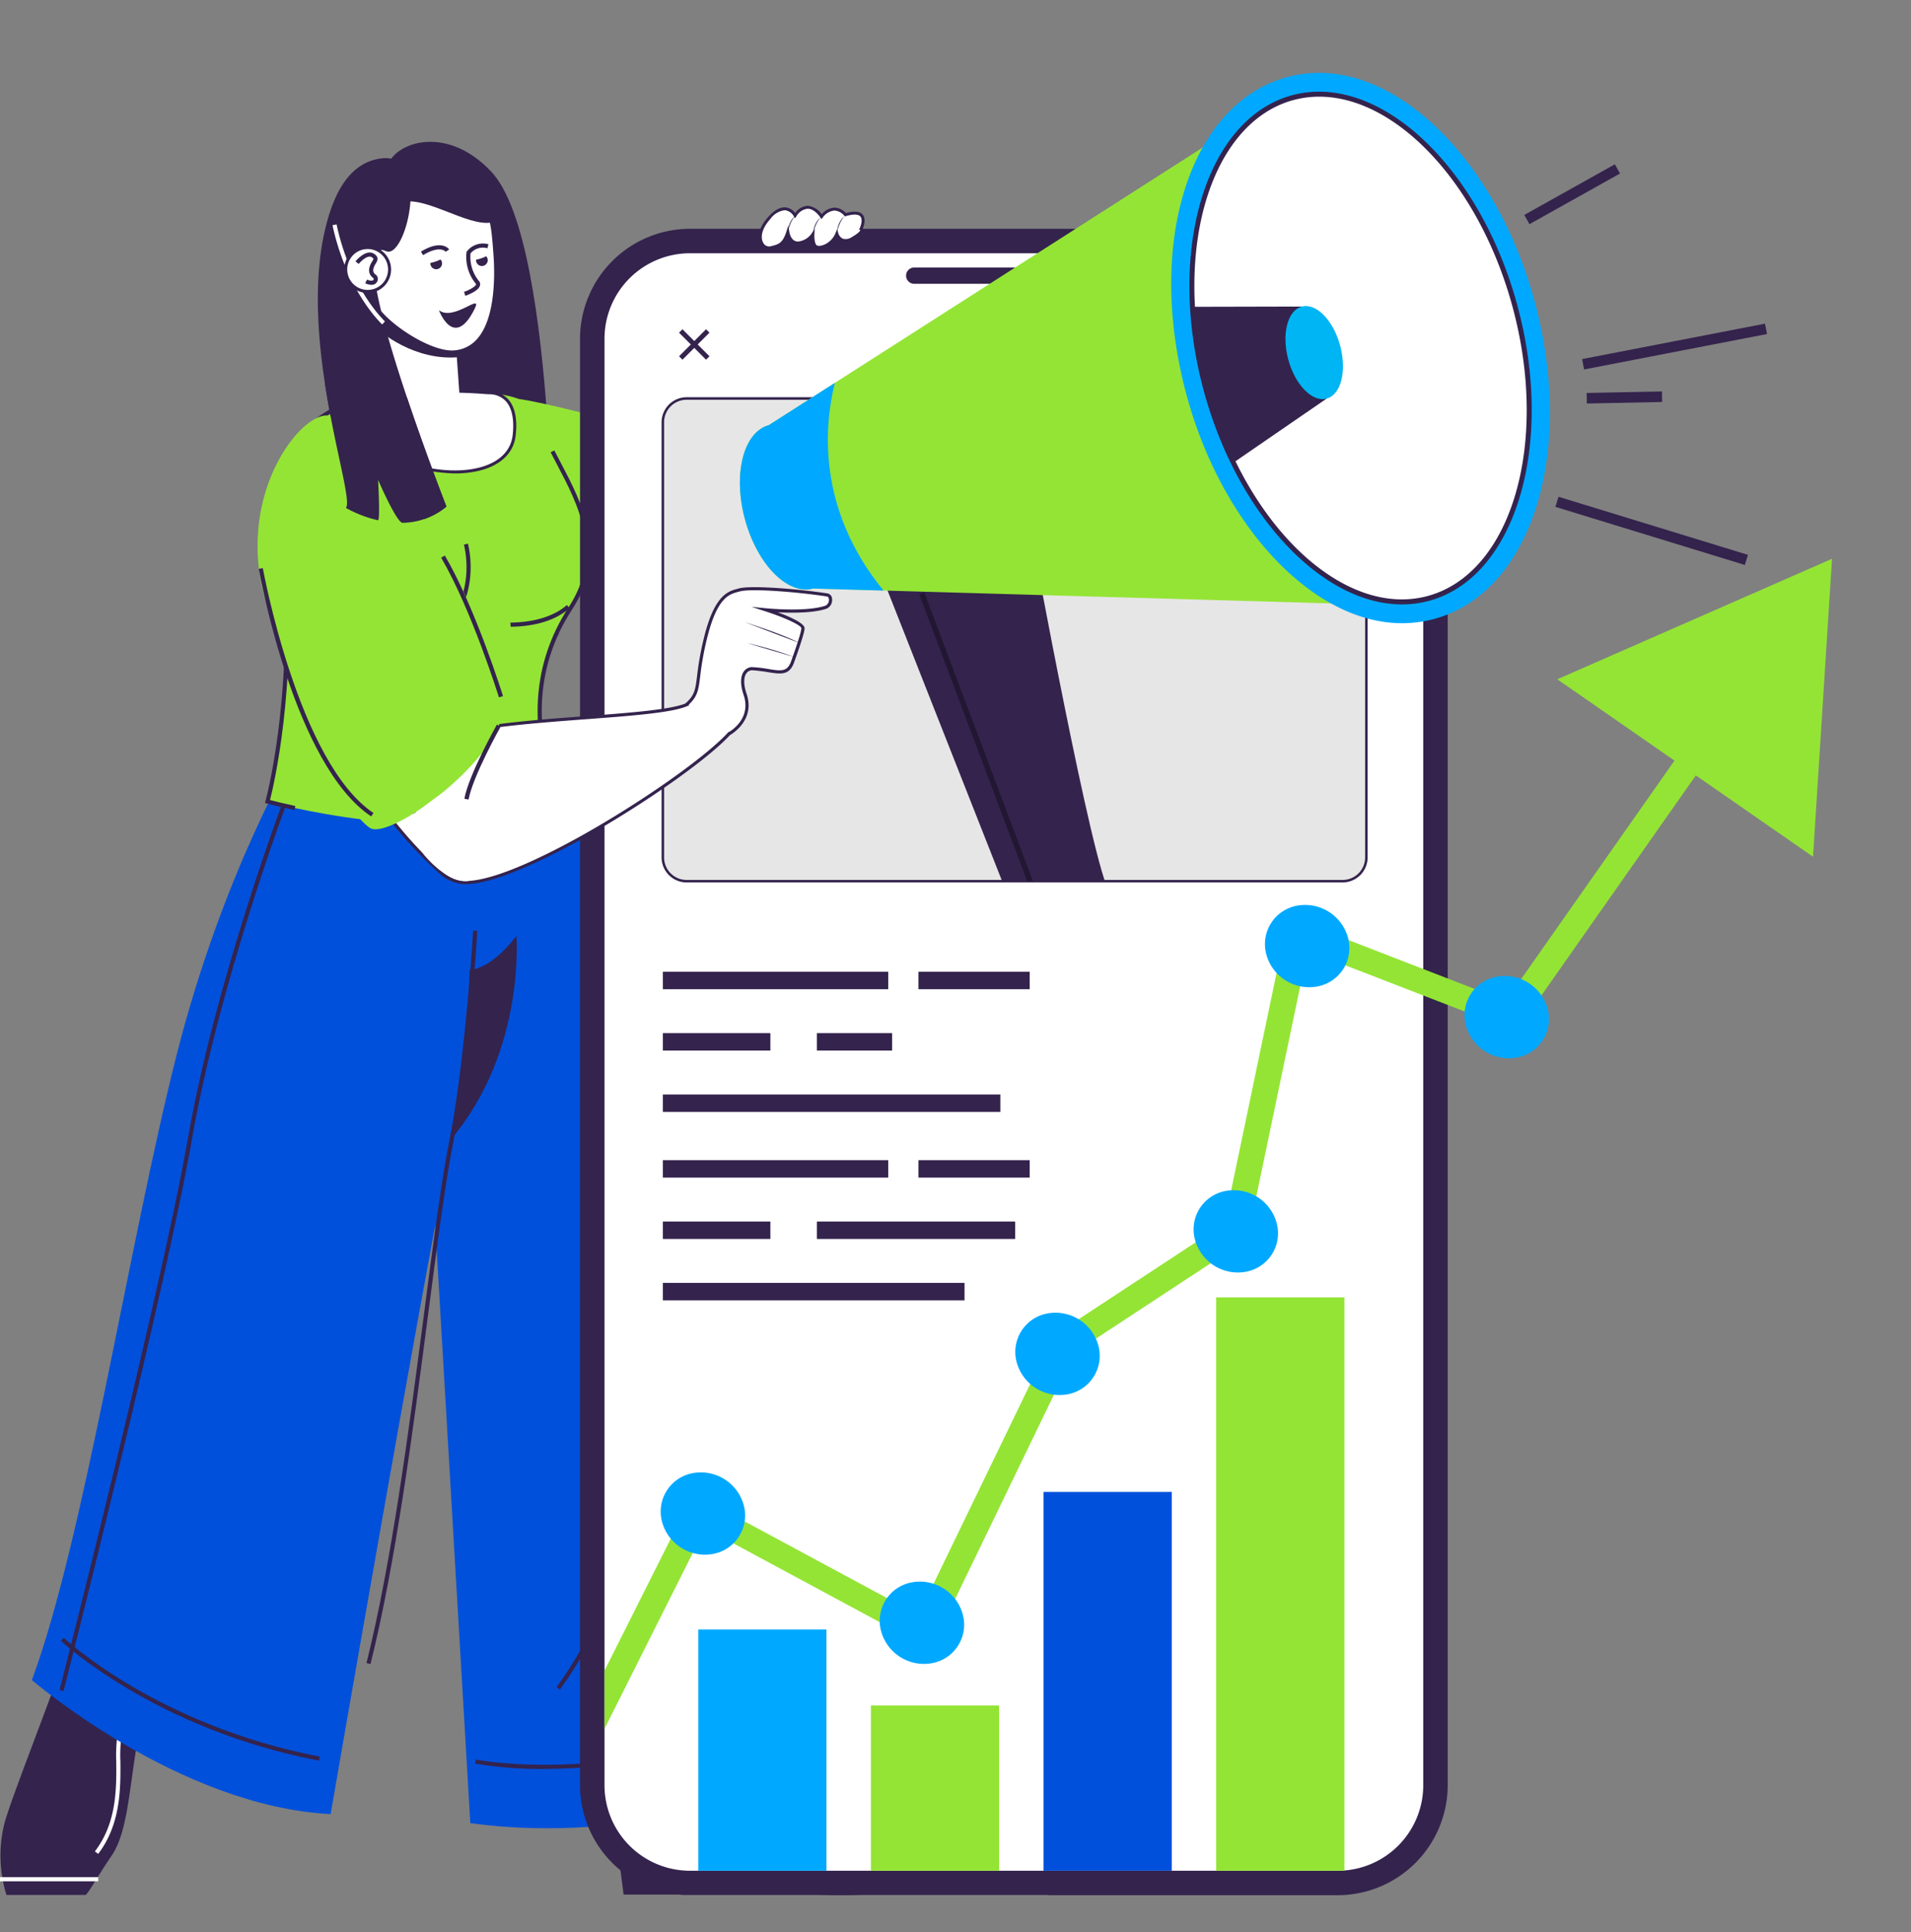 <svg xmlns="http://www.w3.org/2000/svg" xmlns:xlink="http://www.w3.org/1999/xlink" width="400" height="404.388" viewBox="0 0 400 404.388">
  <rect x="0" y="0" width="400" height="404.388" fill="#808080" stroke="none"/>
  <defs>
    <clipPath id="clip-path">
      <rect id="Rectángulo_374224" data-name="Rectángulo 374224" width="400" height="404.387" fill="none"/>
    </clipPath>
    <clipPath id="clip-path-2">
      <path id="Trazado_798417" data-name="Trazado 798417" d="M156.657,58.121a17.9,17.9,0,0,0-17.9,17.9v302.7a17.9,17.9,0,0,0,17.9,17.9H292.226a17.9,17.9,0,0,0,17.909-17.9V272.392l96.491-26.766V99.973L310.135,102.1V76.02a17.9,17.9,0,0,0-17.909-17.9Z" transform="translate(-138.757 -58.121)" fill="none"/>
    </clipPath>
    <clipPath id="clip-path-4">
      <path id="Trazado_798428" data-name="Trazado 798428" d="M282.471,0l-92.33,63.5L174.593,83.4H157.129a4.972,4.972,0,0,0-4.972,4.972v91.07a4.973,4.973,0,0,0,4.972,4.973h137.31a4.974,4.974,0,0,0,4.973-4.973V153.371l27.479-5.285,52.39-7.751,34.128-43.5L393.3,54.3,345.515,9.937Z" transform="translate(-152.157 0.001)" fill="none"/>
    </clipPath>
  </defs>
  <g id="Grupo_1064915" data-name="Grupo 1064915" transform="translate(0 0.001)">
    <g id="Grupo_1064906" data-name="Grupo 1064906" transform="translate(0 0)">
      <g id="Grupo_1064905" data-name="Grupo 1064905" clip-path="url(#clip-path)">
        <path id="Trazado_798367" data-name="Trazado 798367" d="M160.269,378.038s-2.827,25.331,15.5,37.472,26.763,7.869,26.763,11.66c0,2.386-14.088,4.009-29.892,1.489s-18.1-6.414-18.1-6.414v7.564H142.861l-1.834-14.436s-2.059-6.641-.458-11.91,4.277-16.951,2.673-24.509Z" transform="translate(-12.334 -33.316)" fill="#34234d"/>
        <path id="Trazado_798368" data-name="Trazado 798368" d="M166.888,427.227c-7.371-3.289-12.718-6.956-16.826-11.539-2.984-3.328-2.335-7.087-1.65-11.066a40.79,40.79,0,0,0,.6-4.481,69.648,69.648,0,0,0-.585-12.128l.857-.126a70.86,70.86,0,0,1,.592,12.306,42.524,42.524,0,0,1-.613,4.574c-.677,3.932-1.262,7.328,1.442,10.342,4.024,4.49,9.278,8.09,16.535,11.326Z" transform="translate(-13.028 -34.184)" fill="#fff"/>
        <path id="Trazado_798369" data-name="Trazado 798369" d="M188.111,431.875c-8.284,0-18.2-.371-24.957-1.843l.183-.844c13.452,2.929,39.638,1.454,39.9,1.439l.049.864c-.132.007-6.825.385-15.175.385" transform="translate(-14.378 -37.823)" fill="#fff"/>
        <path id="Trazado_798370" data-name="Trazado 798370" d="M41.762,367.014s-10.84,16.26-12.81,27.756-2.188,20.082-5.585,25.127-4.486,7.272-5.419,8.211H1.36a27.772,27.772,0,0,1-.409-15.027c2.135-7.883,17.3-44.332,18.714-55.138Z" transform="translate(-0.009 -31.545)" fill="#34234d"/>
        <rect id="Rectángulo_374220" data-name="Rectángulo 374220" width="20.557" height="0.865" transform="translate(0 392.842)" fill="#fff"/>
        <path id="Trazado_798371" data-name="Trazado 798371" d="M22.468,421.655l-.688-.526c4.566-5.976,4.516-13.042,4.475-18.719a31.26,31.26,0,0,1,.3-6.007c1.1-5.349,6.868-13.891,7.114-14.251l.716.484c-.058.087-5.916,8.761-6.983,13.94a30.789,30.789,0,0,0-.281,5.828c.039,5.5.09,13.037-4.653,19.251" transform="translate(-1.919 -33.678)" fill="#fff"/>
        <path id="Trazado_798372" data-name="Trazado 798372" d="M88.684,38.615c.3-5.468,11.979-10.449,21.949.216,14.191,15.178,12.492,92.655,14.072,96.876,0,0-26.924,5.769-33.457-5.112,0,0-4.572-55.373-2.564-91.981" transform="translate(-7.771 -2.868)" fill="#34234d"/>
        <path id="Trazado_798373" data-name="Trazado 798373" d="M182.452,129.547c-6.072,5.584-38.9,4.62-52.979-1.3S99.209,89.375,118.207,91.56c8.785,1.011,57.5,14.539,63.8,18.581,9.047,5.8,3.721,16.388.44,19.406" transform="translate(-9.655 -8.06)" fill="#94e435"/>
        <path id="Trazado_798374" data-name="Trazado 798374" d="M112.433,170.079s27.036,22.458,33.857,58.47,19.1,151.146,24.416,160.25c0,0-29.235,12.437-64.013,7.736L93.607,173.6Z" transform="translate(-8.249 -14.989)" fill="#0050db"/>
        <path id="Trazado_798375" data-name="Trazado 798375" d="M105.045,221.8s4.961,2.12,11.989-7c0,0,2.124,25.866-15.545,44.638,0,0,4.308-31.523,3.555-37.634" transform="translate(-8.944 -18.93)" fill="#34234d"/>
        <path id="Trazado_798376" data-name="Trazado 798376" d="M62.791,171.977s-15.339,25.1-25.253,64.249S18.163,337.634,7.317,366.746c0,0,30.74,26.476,62.534,28.05,0,0,18.4-106.484,25.335-141.163s1.963-62.231,3.188-75.3Z" transform="translate(-0.645 -15.156)" fill="#0050db"/>
        <path id="Trazado_798377" data-name="Trazado 798377" d="M14.514,370.075l-.838-.213c.212-.828,21.229-83.2,26.908-115.686,5.686-32.539,19.813-70.19,19.955-70.567l.809.305c-.141.375-14.24,37.954-19.913,70.41-5.683,32.514-26.71,114.922-26.921,115.75" transform="translate(-1.205 -16.181)" fill="#34234d"/>
        <path id="Trazado_798378" data-name="Trazado 798378" d="M84.963,367.069l-.84-.21C89.4,345.733,93,318.079,96.18,293.682c1.945-14.933,3.625-27.829,5.353-36.465,2.592-12.968,4.431-34.994,4.915-43.629l.864.048c-.485,8.656-2.329,30.737-4.93,43.75-1.722,8.607-3.4,21.49-5.344,36.409-3.182,24.42-6.787,52.1-12.074,73.274" transform="translate(-7.414 -18.823)" fill="#34234d"/>
        <path id="Trazado_798379" data-name="Trazado 798379" d="M68,401.593c-34.307-6.575-53.843-24.908-54.035-25.093l.6-.626c.191.182,19.559,18.345,53.6,24.869Z" transform="translate(-1.23 -33.125)" fill="#34234d"/>
        <path id="Trazado_798380" data-name="Trazado 798380" d="M123.689,405.072a81.354,81.354,0,0,1-14.612-1.113l.176-.847c.259.053,26.306,5.206,58.637-7.29l.312.808a124.255,124.255,0,0,1-44.513,8.442" transform="translate(-9.613 -34.883)" fill="#34234d"/>
        <path id="Trazado_798381" data-name="Trazado 798381" d="M128.45,384.212l-.7-.51c12.085-16.562,16.266-36.041,16.306-36.235l.847.177c-.042.2-4.256,19.851-16.454,36.568" transform="translate(-11.258 -30.622)" fill="#34234d"/>
        <path id="Trazado_798382" data-name="Trazado 798382" d="M101.921,90.018c-5.459.2-16.542.035-20.637,1.253-18.614,5.537-17.323,18.843-16.262,33.385,2.2,30.146-3.613,51-3.613,51s33.871,9.489,62.286,2.391c0,0-12.689-21.726,1.133-42.857,10.487-16.031-4.552-30.107-6.383-39.4-1.21-6.148-13.636-5.877-16.524-5.772" transform="translate(-5.412 -7.93)" fill="#94e435"/>
        <path id="Trazado_798383" data-name="Trazado 798383" d="M67,177.709c-3.591-.772-5.74-1.371-5.762-1.378l-.416-.117.116-.416c.058-.208,5.767-21.141,3.6-50.856l-.053-.71c-.946-12.9-1.838-25.084,11.9-31.374l.359.787c-13.194,6.04-12.361,17.386-11.4,30.524l.052.709c2.011,27.553-2.723,47.613-3.517,50.73.78.207,2.64.682,5.3,1.255Z" transform="translate(-5.36 -8.183)" fill="#34234d"/>
        <path id="Trazado_798384" data-name="Trazado 798384" d="M125.068,170.017c-2.327-8.509-3.372-21.293,4.861-33.879,7.338-11.216,1.895-21.546-2.478-29.846-.456-.864-.9-1.708-1.319-2.53l.772-.393c.415.819.857,1.659,1.311,2.52,4.479,8.5,10.054,19.08,2.437,30.722-8.056,12.318-7.031,24.84-4.751,33.178Z" transform="translate(-10.875 -9.11)" fill="#34234d"/>
        <path id="Trazado_798385" data-name="Trazado 798385" d="M117.22,143.4l-.063-.863c.045,0,.137-.005.271-.008,4.87-.088,8.97-1.391,11.545-3.67l.572.647c-2.767,2.451-6.951,3.8-12.1,3.888-.109,0-.185,0-.223.005" transform="translate(-10.325 -12.237)" fill="#34234d"/>
        <path id="Trazado_798386" data-name="Trazado 798386" d="M103.2,141.861l-.647-.574c6.178-6.96,3.613-16.2,3.586-16.3l.831-.24c.028.1,2.73,9.788-3.77,17.111" transform="translate(-9.037 -10.994)" fill="#34234d"/>
        <path id="Trazado_798387" data-name="Trazado 798387" d="M108.978,88.141c-.459-.006-2.551-.225-5.848-.315l-1.069-15.091a154.131,154.131,0,0,1-17.505-5.2l1.5,21.221c-1.141.154-2.305.329-3.5.533A20.359,20.359,0,0,0,75.9,92.044c12.034,15.114,36.96,16.544,38.4,5.139.591-4.686-.595-8.976-5.318-9.042" transform="translate(-6.689 -5.952)" fill="#fff"/>
        <path id="Trazado_798388" data-name="Trazado 798388" d="M101.88,104.985A35.118,35.118,0,0,1,75.6,92.2l-.233-.293.586-.327a19.787,19.787,0,0,1,6.507-2.643c1.039-.178,2.092-.339,3.213-.494L84.156,67.015l.468.181a155.555,155.555,0,0,0,17.466,5.184l.226.055,1.064,15.037c2.189.065,3.844.187,4.751.253.4.03.671.05.8.052a5.315,5.315,0,0,1,4.134,1.744c1.776,2.044,1.795,5.291,1.5,7.656-.432,3.418-2.952,5.94-7.1,7.1a20.836,20.836,0,0,1-5.59.706M76.333,92.091c8.325,10.191,22.5,13.953,30.964,11.576,3.882-1.089,6.239-3.422,6.636-6.57s-.078-5.7-1.344-7.158a4.711,4.711,0,0,0-3.662-1.526h0c-.138,0-.423-.023-.843-.053-1.007-.075-2.693-.2-5.009-.261l-.287-.008-1.073-15.148a162.749,162.749,0,0,1-16.853-4.98l1.488,21.026-.294.04c-1.226.166-2.366.34-3.489.531a19.128,19.128,0,0,0-6.234,2.531" transform="translate(-6.642 -5.906)" fill="#34234d"/>
        <path id="Trazado_798389" data-name="Trazado 798389" d="M103.233,77.46l.233,3.266c-9.026.821-16.826-5.278-17.626-6.881,0,0-.466-6.015-.424-5.987,10.837,5.479,16.558,9.829,17.817,9.6" transform="translate(-7.527 -5.98)" fill="#34234d"/>
        <path id="Trazado_798390" data-name="Trazado 798390" d="M179.625,53.762c-6.227,2.542-4.011,8.763-4.011,8.763l.056.034c.628,11.663-13.428,45.822-8.348,58.2a12.541,12.541,0,0,0,12.611,8.058c7.569-.546,13.778-7.735,13.457-16.705-.35-9.759-8.092-39.028-9.7-45.014.744-1.073,3.954-5.45,11.114-12.1Z" transform="translate(-14.648 -4.738)" fill="#fff"/>
        <path id="Trazado_798391" data-name="Trazado 798391" d="M179.067,129.143a12.909,12.909,0,0,1-12.082-8.292c-3.1-7.558.8-22.992,4.245-36.609,2.2-8.72,4.289-16.962,4.085-21.574l-.044-.066c-.023-.066-2.246-6.547,4.2-9.178l.072-.03.078.007,15.921,1.3-.547.508a81.545,81.545,0,0,0-10.98,11.92c1.649,6.144,9.322,35.214,9.671,44.939.316,8.828-5.856,16.474-13.761,17.045-.279.02-.565.031-.857.031m-3.212-66.868.045.027.065.207c.253,4.687-1.861,13.045-4.1,21.895-3.418,13.519-7.292,28.841-4.273,36.2a12.192,12.192,0,0,0,12.284,7.856c7.556-.546,13.457-7.888,13.151-16.366-.349-9.735-8.131-39.144-9.688-44.94L183.3,67l.088-.125A78.882,78.882,0,0,1,194,55.235l-14.357-1.172c-5.4,2.257-4.051,7.378-3.79,8.211" transform="translate(-14.616 -4.706)" fill="#34234d"/>
        <path id="Trazado_798392" data-name="Trazado 798392" d="M102.42,77.516c-4.909.313-14.332-5.737-16.633-10.083-.822-1.549-.739-5.719-.891-7.869C84.351,51.824,88.237,47,93.1,44.881c2.053-.887,8.8-1.216,10.768-.953,6.474.885,6.692,6.517,7.192,13.028.564,7.305.008,20.007-8.645,20.56" transform="translate(-7.477 -3.864)" fill="#fff"/>
        <path id="Trazado_798393" data-name="Trazado 798393" d="M102.009,77.816c-5.237,0-14.3-6.047-16.533-10.265-.661-1.247-.761-4-.843-6.2-.024-.669-.047-1.287-.083-1.792-.5-6.994,2.567-12.461,8.4-15,2.1-.908,8.908-1.247,10.936-.976,6.526.892,6.94,6.365,7.421,12.7l.047.616c.3,3.917.564,13.534-3.505,18.22a7.6,7.6,0,0,1-5.437,2.681c-.129.009-.265.013-.4.013m-.083-33.687c-2.781,0-7.185.348-8.726,1.014-5.569,2.422-8.491,7.66-8.016,14.368.036.512.059,1.136.084,1.813.078,2.143.178,4.811.77,5.93,2.164,4.089,11.455,10.216,16.332,9.915a6.984,6.984,0,0,0,5-2.463c3.912-4.5,3.646-13.917,3.35-17.755l-.047-.616c-.478-6.312-.855-11.3-6.871-12.121a15.747,15.747,0,0,0-1.873-.085" transform="translate(-7.447 -3.833)" fill="#34234d"/>
        <path id="Trazado_798394" data-name="Trazado 798394" d="M86.4,36.331c-6.579.72-9.735,6.936-11.4,12.861-6.875,24.385,5.985,58.15,3.817,60.294a25.3,25.3,0,0,0,6.726,2.591c.51.116.023-8.457.023-8.457s3.9,9.032,5.134,8.995a14.754,14.754,0,0,0,9.177-3.4S77.194,51.242,87.237,55.759C91.421,57.641,96.7,35.2,86.4,36.331" transform="translate(-6.43 -3.198)" fill="#34234d"/>
        <path id="Trazado_798395" data-name="Trazado 798395" d="M86.724,72.438c-.074-.067-7.426-6.879-10.4-20.768l.845-.181C80.086,65.109,87.233,71.733,87.3,71.8Z" transform="translate(-6.726 -4.538)" fill="#fff"/>
        <path id="Trazado_798396" data-name="Trazado 798396" d="M106.793,66.826l-.286-.817c1.12-.391,2.4-1.1,2.515-1.559.009-.035.024-.092-.077-.2a8.787,8.787,0,0,1-1.911-6.531l.015-.1.059-.086a4.264,4.264,0,0,1,4.519-1.492l-.219.837a3.378,3.378,0,0,0-3.528,1.068,7.954,7.954,0,0,0,1.7,5.724,1.041,1.041,0,0,1,.276,1c-.287,1.142-2.606,2-3.068,2.165" transform="translate(-9.386 -4.924)" fill="#34234d"/>
        <path id="Trazado_798397" data-name="Trazado 798397" d="M111.032,49.94c.967-2.41-.183-7.122-6.543-10.036-7.795-3.574-12.627.93-13.34,6.132,5.039-2.47,14.666,5,19.882,3.9" transform="translate(-8.033 -3.404)" fill="#34234d"/>
        <path id="Trazado_798398" data-name="Trazado 798398" d="M88.519,61.078a4.6,4.6,0,1,1-4.91-4.26,4.6,4.6,0,0,1,4.91,4.26" transform="translate(-6.992 -5.006)" fill="#fff"/>
        <path id="Trazado_798399" data-name="Trazado 798399" d="M83.9,66.286a4.915,4.915,0,0,1-.34-9.817,4.926,4.926,0,0,1,5.25,4.556,4.914,4.914,0,0,1-4.555,5.249c-.119.008-.237.013-.355.013m.009-9.194c-.1,0-.2,0-.3.011a4.276,4.276,0,1,0,.3-.011" transform="translate(-6.961 -4.975)" fill="#34234d"/>
        <path id="Trazado_798400" data-name="Trazado 798400" d="M84.942,64.721a3.17,3.17,0,0,1-1.308-.345l.4-.768a1.8,1.8,0,0,0,1.13.216.343.343,0,0,0,.211-.2c.078-.171.083-.182-.2-.45a1.9,1.9,0,0,1-.711-1.761,3.682,3.682,0,0,1,.606-1.556c.364-.6.385-.639-.085-.931-.845-.525-2.283.885-2.722,1.421L81.6,59.8c.088-.108,2.188-2.638,3.847-1.607,1.2.742.719,1.534.37,2.113a2.892,2.892,0,0,0-.489,1.2,1.071,1.071,0,0,0,.447,1.04,1.13,1.13,0,0,1,.391,1.436,1.207,1.207,0,0,1-.716.658,1.556,1.556,0,0,1-.5.077" transform="translate(-7.191 -5.107)" fill="#34234d"/>
        <path id="Trazado_798401" data-name="Trazado 798401" d="M108.193,70.846c1.885-3.751-4.33,2.658-7.445.207,0,0,3.117,8.4,7.445-.207" transform="translate(-8.879 -6.137)" fill="#34234d"/>
        <path id="Trazado_798402" data-name="Trazado 798402" d="M98.8,60.268a1.19,1.19,0,0,0-.007.19,1.221,1.221,0,0,0,2.437-.172,1.2,1.2,0,0,0-.322-.735,8.118,8.118,0,0,1-2.107.718" transform="translate(-8.706 -5.248)" fill="#34234d"/>
        <path id="Trazado_798403" data-name="Trazado 798403" d="M109.283,59.526a1.194,1.194,0,0,0-.006.19,1.221,1.221,0,1,0,2.436-.172,1.2,1.2,0,0,0-.322-.735,8.2,8.2,0,0,1-2.107.718" transform="translate(-9.63 -5.183)" fill="#34234d"/>
        <path id="Trazado_798404" data-name="Trazado 798404" d="M97.069,58.353l-.45-.739c4.329-2.638,5.852-.553,5.916-.462l-.706.5c-.01-.015-1.181-1.481-4.761.7" transform="translate(-8.515 -4.96)" fill="#34234d"/>
        <path id="Trazado_798405" data-name="Trazado 798405" d="M291.734,52.509H156.164a23.047,23.047,0,0,0-23.021,23.022V378.218A23.049,23.049,0,0,0,154.788,401.2h76.4v.045h60.547a23.049,23.049,0,0,0,23.021-23.022V75.531a23.048,23.048,0,0,0-23.021-23.022" transform="translate(-11.734 -4.628)" fill="#34234d"/>
        <path id="Trazado_798406" data-name="Trazado 798406" d="M310.135,76.021v302.7a17.9,17.9,0,0,1-17.909,17.9H156.658a17.9,17.9,0,0,1-17.9-17.9V76.021a17.9,17.9,0,0,1,17.9-17.9H292.226a17.9,17.9,0,0,1,17.909,17.9" transform="translate(-12.228 -5.122)" fill="#fff"/>
        <path id="Trazado_798407" data-name="Trazado 798407" d="M251.9,61.392H209.69a1.705,1.705,0,0,0,0,3.41H251.9a1.705,1.705,0,1,0,0-3.41" transform="translate(-18.329 -5.41)" fill="#34234d"/>
        <rect id="Rectángulo_374221" data-name="Rectángulo 374221" width="7.998" height="1.013" transform="translate(142.133 74.561) rotate(-45.038)" fill="#34234d"/>
        <rect id="Rectángulo_374222" data-name="Rectángulo 374222" width="1.013" height="7.998" transform="translate(142.131 69.619) rotate(-45)" fill="#34234d"/>
        <rect id="Rectángulo_374223" data-name="Rectángulo 374223" width="9.072" height="1.013" transform="translate(272.763 73.449)" fill="#34234d"/>
      </g>
    </g>
    <g id="Grupo_1064908" data-name="Grupo 1064908" transform="translate(126.529 52.999)">
      <g id="Grupo_1064907" data-name="Grupo 1064907" clip-path="url(#clip-path-2)">
        <path id="Trazado_798408" data-name="Trazado 798408" d="M368.03,169.543l-1.75,2.491-2.854,4.065-.592.844L337.972,212.36l-7.448,10.611h0v0l-5.3,7.553-.374-.144-1.089-.422-9.291-3.6-25.825-10-7.062-2.736L270.84,265.041v0L268.97,274l-2.747,1.8-4.923,3.23-24.038,15.784-4.565,3-2.245,4.641-.53,1.1-1.447,2.994h0L207.8,349.285l-5.127,10.6-.326-.174-10.311-5.552-28.974-15.6-1.671-.9-5.478-2.948-.431-.233-1.6,3.19-1,2-21.632,43.071-3.853,7.667-.386.324-6.205,5.253L93.549,419.055l-4.193-3.549,27.814-23.554,5.822-4.931,1.111-2.209,2.294-4.568.4-.805,21.478-42.763,4.721-9.4,1.014.544,9.72,5.236h0l29.808,16.048,2.144,1.155,4.348,2.341.088.046,3.165-6.54.69-1.429L223.515,304.3l4.745-9.808.152-.315,5.221-3.428,4.578-3,19.949-13.1,5.963-3.914,1.453-6.968,11.958-57.244,39.013,15.106,6.5,2.518,3.209-4.569,1.235-1.757,4.889-6.969,25.981-37,3.445-4.9,1.749-2.491Z" transform="translate(-134.403 -67.667)" fill="#94e435"/>
        <path id="Trazado_798409" data-name="Trazado 798409" d="M410.995,190.595l3.975-62.358-57.505,25.221Z" transform="translate(-158.031 -64.3)" fill="#94e435"/>
        <path id="Trazado_798410" data-name="Trazado 798410" d="M136.3,407.5a8.181,8.181,0,0,1-6.2,10.278,9.3,9.3,0,0,1-10.831-6.554,8.179,8.179,0,0,1,6.2-10.278A9.3,9.3,0,0,1,136.3,407.5" transform="translate(-137.012 -88.316)" fill="#00b5f4"/>
        <path id="Trazado_798411" data-name="Trazado 798411" d="M169.008,344.66a8.18,8.18,0,0,1-6.2,10.278,9.3,9.3,0,0,1-10.83-6.554,8.179,8.179,0,0,1,6.2-10.278,9.3,9.3,0,0,1,10.831,6.554" transform="translate(-139.895 -82.777)" fill="#00a9ff"/>
        <path id="Trazado_798412" data-name="Trazado 798412" d="M219.285,369.729a8.18,8.18,0,0,1-6.2,10.278,9.3,9.3,0,0,1-10.831-6.555,8.181,8.181,0,0,1,6.2-10.279,9.3,9.3,0,0,1,10.831,6.555" transform="translate(-144.325 -84.987)" fill="#00a9ff"/>
        <path id="Trazado_798413" data-name="Trazado 798413" d="M250.407,308.018a8.18,8.18,0,0,1-6.2,10.278,9.3,9.3,0,0,1-10.831-6.555,8.18,8.18,0,0,1,6.2-10.278,9.3,9.3,0,0,1,10.831,6.555" transform="translate(-147.068 -79.548)" fill="#00a9ff"/>
        <path id="Trazado_798414" data-name="Trazado 798414" d="M291.335,279.9a8.18,8.18,0,0,1-6.2,10.278,9.3,9.3,0,0,1-10.83-6.554,8.179,8.179,0,0,1,6.2-10.278,9.3,9.3,0,0,1,10.831,6.554" transform="translate(-150.675 -77.071)" fill="#00a9ff"/>
        <path id="Trazado_798415" data-name="Trazado 798415" d="M353.526,230.733a8.18,8.18,0,0,1-6.2,10.278,9.3,9.3,0,0,1-10.831-6.554,8.179,8.179,0,0,1,6.2-10.278,9.3,9.3,0,0,1,10.831,6.554" transform="translate(-156.156 -72.737)" fill="#00a9ff"/>
        <path id="Trazado_798416" data-name="Trazado 798416" d="M307.713,214.431a8.179,8.179,0,0,1-6.2,10.277,9.3,9.3,0,0,1-10.831-6.554,8.181,8.181,0,0,1,6.2-10.279,9.3,9.3,0,0,1,10.831,6.555" transform="translate(-152.118 -71.3)" fill="#00a9ff"/>
        <rect id="Rectángulo_374225" data-name="Rectángulo 374225" width="26.835" height="62.401" transform="translate(19.624 288.01)" fill="#00a9ff"/>
        <rect id="Rectángulo_374226" data-name="Rectángulo 374226" width="26.834" height="46.505" transform="translate(55.763 303.906)" fill="#94e435"/>
        <rect id="Rectángulo_374227" data-name="Rectángulo 374227" width="26.834" height="91.187" transform="translate(91.901 259.224)" fill="#0050db"/>
        <rect id="Rectángulo_374228" data-name="Rectángulo 374228" width="26.835" height="131.905" transform="translate(128.039 218.506)" fill="#94e435"/>
      </g>
    </g>
    <g id="Grupo_1064910" data-name="Grupo 1064910" transform="translate(0 0)">
      <g id="Grupo_1064909" data-name="Grupo 1064909" clip-path="url(#clip-path)">
        <path id="Trazado_798418" data-name="Trazado 798418" d="M294.439,192.472H157.13a4.973,4.973,0,0,1-4.973-4.973V96.43a4.973,4.973,0,0,1,4.973-4.973H294.439a4.973,4.973,0,0,1,4.972,4.973V187.5a4.973,4.973,0,0,1-4.972,4.973" transform="translate(-13.409 -8.06)" fill="#e6e6e6"/>
        <path id="Trazado_798419" data-name="Trazado 798419" d="M294.413,192.709H157.1a5.241,5.241,0,0,1-5.235-5.235V96.4a5.241,5.241,0,0,1,5.235-5.236H294.413a5.241,5.241,0,0,1,5.235,5.236v91.069a5.241,5.241,0,0,1-5.235,5.235M157.1,91.693a4.717,4.717,0,0,0-4.712,4.712v91.069a4.716,4.716,0,0,0,4.712,4.711H294.413a4.716,4.716,0,0,0,4.712-4.711V96.4a4.717,4.717,0,0,0-4.712-4.712Z" transform="translate(-13.384 -8.035)" fill="#34234d"/>
      </g>
    </g>
    <g id="Grupo_1064912" data-name="Grupo 1064912" transform="translate(138.748 -0.001)">
      <g id="Grupo_1064911" data-name="Grupo 1064911" clip-path="url(#clip-path-4)">
        <path id="Trazado_798420" data-name="Trazado 798420" d="M249.855,197.745c3.593,4.893,9.212,12.779,7.826,18.5s-22.862-1.872-22.862-1.872L198.6,122.513l34.851.466s12.816,69.872,16.408,74.766" transform="translate(-156.25 -10.796)" fill="#34234d"/>
        <rect id="Rectángulo_374230" data-name="Rectángulo 374230" width="1.131" height="74.446" transform="translate(53.664 124.385) rotate(-20.627)" fill="#221733"/>
        <path id="Trazado_798421" data-name="Trazado 798421" d="M175.893,90.891,283.852,21.826l28.975,106.93L185.16,125.09c-5.321,1.442-11.708-5.045-14.266-14.489s-.321-18.268,5-19.71" transform="translate(-153.715 -1.923)" fill="#94e435"/>
        <path id="Trazado_798422" data-name="Trazado 798422" d="M175.893,96.711l13.823-8.843c-2.145,8.566-3.956,26.214,10.188,43.465l-14.745-.423c-5.321,1.442-11.708-5.045-14.266-14.489s-.321-18.268,5-19.71" transform="translate(-153.715 -7.743)" fill="#00a9ff"/>
        <path id="Trazado_798423" data-name="Trazado 798423" d="M293.108,17.608a25.812,25.812,0,0,1,10.5-.6C321.027,19.536,338,39.039,344.887,64.444c8.612,31.792-.632,61.033-21.048,66.572a25.813,25.813,0,0,1-10.5.6c-17.417-2.523-34.387-22.031-41.275-47.435-8.614-31.8.633-61.037,21.047-66.569" transform="translate(-162.44 -1.474)" fill="#00a9ff"/>
        <path id="Trazado_798424" data-name="Trazado 798424" d="M294.692,22.345c17.851-4.837,38.679,14.7,46.521,43.638s-.274,56.319-18.123,61.156-38.68-14.7-46.522-43.639.274-56.317,18.124-61.155" transform="translate(-162.858 -1.904)" fill="#fff"/>
        <path id="Trazado_798425" data-name="Trazado 798425" d="M317.519,128.344c-16.654,0-34.416-18.582-41.508-44.757-7.9-29.172.393-56.9,18.495-61.8s39.263,14.838,47.168,44.008-.392,56.9-18.494,61.8a21.616,21.616,0,0,1-5.66.749M294.782,22.8c-17.542,4.754-25.507,31.9-17.754,60.509s28.349,48.021,45.875,43.268c17.543-4.754,25.507-31.9,17.753-60.51S312.312,18.053,294.782,22.8" transform="translate(-162.808 -1.853)" fill="#34234d"/>
        <path id="Trazado_798426" data-name="Trazado 798426" d="M297.6,70.575,301.8,89.62l-19.519,13.416a84.919,84.919,0,0,1-5.7-15.23,83.213,83.213,0,0,1-2.841-17.4l22.867-.053Z" transform="translate(-162.872 -6.199)" fill="#34234d"/>
        <path id="Trazado_798427" data-name="Trazado 798427" d="M298.477,70.347c3-.812,6.594,2.841,8.035,8.16s.181,10.288-2.815,11.1-6.593-2.841-8.035-8.159-.18-10.288,2.815-11.1" transform="translate(-164.751 -6.189)" fill="#00b5f4"/>
        <rect id="Rectángulo_374231" data-name="Rectángulo 374231" width="21.714" height="2.211" transform="matrix(0.873, -0.488, 0.488, 0.873, 180.308, 44.981)" fill="#34234d"/>
        <rect id="Rectángulo_374232" data-name="Rectángulo 374232" width="2.212" height="41.479" transform="translate(186.819 106.076) rotate(-72.958)" fill="#34234d"/>
        <rect id="Rectángulo_374233" data-name="Rectángulo 374233" width="15.766" height="2.211" transform="translate(193.358 82.235) rotate(-1.158)" fill="#34234d"/>
        <rect id="Rectángulo_374234" data-name="Rectángulo 374234" width="38.993" height="2.211" transform="translate(192.411 75.147) rotate(-10.959)" fill="#34234d"/>
      </g>
    </g>
    <g id="Grupo_1064914" data-name="Grupo 1064914" transform="translate(0 0)">
      <g id="Grupo_1064913" data-name="Grupo 1064913" clip-path="url(#clip-path)">
        <rect id="Rectángulo_374235" data-name="Rectángulo 374235" width="70.641" height="3.65" transform="translate(138.747 229.049)" fill="#34234d"/>
        <rect id="Rectángulo_374236" data-name="Rectángulo 374236" width="22.501" height="3.65" transform="translate(138.747 216.208)" fill="#34234d"/>
        <rect id="Rectángulo_374237" data-name="Rectángulo 374237" width="15.751" height="3.65" transform="translate(170.982 216.208)" fill="#34234d"/>
        <rect id="Rectángulo_374238" data-name="Rectángulo 374238" width="47.171" height="3.65" transform="translate(138.747 203.367)" fill="#34234d"/>
        <rect id="Rectángulo_374239" data-name="Rectángulo 374239" width="23.289" height="3.65" transform="translate(192.242 203.367)" fill="#34234d"/>
        <rect id="Rectángulo_374240" data-name="Rectángulo 374240" width="63.141" height="3.65" transform="translate(138.747 268.476)" fill="#34234d"/>
        <rect id="Rectángulo_374241" data-name="Rectángulo 374241" width="22.501" height="3.65" transform="translate(138.747 255.635)" fill="#34234d"/>
        <rect id="Rectángulo_374242" data-name="Rectángulo 374242" width="41.508" height="3.65" transform="translate(170.982 255.635)" fill="#34234d"/>
        <rect id="Rectángulo_374243" data-name="Rectángulo 374243" width="47.171" height="3.65" transform="translate(138.747 242.794)" fill="#34234d"/>
        <rect id="Rectángulo_374244" data-name="Rectángulo 374244" width="23.289" height="3.65" transform="translate(192.242 242.794)" fill="#34234d"/>
        <path id="Trazado_798429" data-name="Trazado 798429" d="M181.815,49.312s-1.828-3.467-5.363.434-1.433,6.731.22,6.316,2.745-.559,3.617-3.323c0,0,.367,2.494,2.291,2.3a4.286,4.286,0,0,0,2.956-1.81s-.13,2.282.786,2.646,3.269-.458,4.235-2.778c0,0,.664,2.48,3.306.963s1.761-1.978,1.761-1.978,2.143-4.545-3.286-2.952c0,0-2.232-2.9-4.983.4,0,0-2.671-4.259-5.539-.22" transform="translate(-15.381 -4.192)" fill="#fff"/>
        <path id="Trazado_798430" data-name="Trazado 798430" d="M176.316,56.382a2.058,2.058,0,0,1-1.722-1.062c-.343-.572-1.241-2.681,1.6-5.812,1.3-1.43,2.54-2.08,3.695-1.936a2.938,2.938,0,0,1,1.912,1.174,3.4,3.4,0,0,1,2.68-1.514A4.14,4.14,0,0,1,187.349,49a3.7,3.7,0,0,1,2.732-1.388,3.407,3.407,0,0,1,2.331,1.137c1.735-.479,2.913-.372,3.5.319.755.882.256,2.387.042,2.923a.621.621,0,0,1,.086.308c.011.553-.643,1.188-2.056,2a2.771,2.771,0,0,1-2.47.384,2.17,2.17,0,0,1-1-.892c-1.18,2.069-3.395,2.716-4.339,2.342-.708-.28-.916-1.324-.971-2.1a4.372,4.372,0,0,1-2.627,1.282,2.307,2.307,0,0,1-2.354-1.615,3.846,3.846,0,0,1-3.278,2.568l-.23.057a1.667,1.667,0,0,1-.4.049m3.251-8.21a4.31,4.31,0,0,0-2.915,1.752c-2.028,2.237-2.116,4.089-1.526,5.076a1.364,1.364,0,0,0,1.44.73l.233-.058c1.487-.367,2.385-.59,3.165-3.057l.4-1.278.2,1.326c.012.089.331,2.2,1.952,2.041a3.982,3.982,0,0,0,2.726-1.668l.639-1-.067,1.186c-.038.671.056,2.127.589,2.339.723.285,2.916-.4,3.834-2.608l.347-.832.24.87a1.86,1.86,0,0,0,.934,1.126,2.213,2.213,0,0,0,1.918-.351c1.783-1.024,1.747-1.451,1.746-1.454l-.263-.138.152-.249c.219-.468.67-1.821.13-2.45-.432-.505-1.487-.53-3.05-.072l-.2.06-.13-.169a2.913,2.913,0,0,0-2-1.059h-.036a3.358,3.358,0,0,0-2.467,1.465l-.274.328-.228-.362c-.012-.017-1.134-1.774-2.6-1.814a3.041,3.041,0,0,0-2.422,1.609l-.29.409-.237-.443a2.53,2.53,0,0,0-1.706-1.24,1.871,1.871,0,0,0-.237-.015" transform="translate(-15.351 -4.162)" fill="#34234d"/>
        <path id="Trazado_798431" data-name="Trazado 798431" d="M186.649,53.282c.066-.309.151-.611.243-.909a8.842,8.842,0,0,1,.326-.876,6.572,6.572,0,0,1,.425-.829,6.787,6.787,0,0,1,.543-.767,3.54,3.54,0,0,0-.646.7,4.473,4.473,0,0,0-.467.833,5.058,5.058,0,0,0-.423,1.848" transform="translate(-16.449 -4.398)" fill="#34234d"/>
        <path id="Trazado_798432" data-name="Trazado 798432" d="M192.129,53.017c.067-.309.151-.611.243-.91a8.909,8.909,0,0,1,.325-.875,6.7,6.7,0,0,1,.425-.829,6.79,6.79,0,0,1,.543-.767,3.588,3.588,0,0,0-.646.7,4.51,4.51,0,0,0-.467.834,5.04,5.04,0,0,0-.423,1.848" transform="translate(-16.932 -4.374)" fill="#34234d"/>
        <path id="Trazado_798433" data-name="Trazado 798433" d="M180.846,52.911c.066-.309.15-.611.243-.909a8.622,8.622,0,0,1,.326-.876,6.652,6.652,0,0,1,.425-.83,6.861,6.861,0,0,1,.543-.766,3.592,3.592,0,0,0-.647.7,4.505,4.505,0,0,0-.466.834,5.041,5.041,0,0,0-.423,1.848" transform="translate(-15.938 -4.365)" fill="#34234d"/>
        <path id="Trazado_798434" data-name="Trazado 798434" d="M99.475,195.308s-21.721-16.892-27.308-46.516S98.976,150.7,98.976,150.7l10.864,17.486Z" transform="translate(-6.303 -11.995)" fill="#fff"/>
        <path id="Trazado_798435" data-name="Trazado 798435" d="M99.593,195.809l-.35-.273c-.218-.17-21.884-17.308-27.43-46.714-1.3-6.915-.63-11.137,2-12.549,6.888-3.7,24.611,13.435,25.361,14.165l11,17.687ZM76.15,136.392a4.222,4.222,0,0,0-2.026.46c-2.35,1.261-2.91,5.248-1.665,11.849,5.115,27.119,24.037,43.707,26.84,46.035l10.145-26.541L98.666,150.847c-.119-.1-14.959-14.455-22.516-14.455" transform="translate(-6.272 -11.963)" fill="#34234d"/>
        <path id="Trazado_798436" data-name="Trazado 798436" d="M181.485,136.4c-6.761-1.019-16.078-1.69-18.359-1.045-1.862.526-4.737.759-7,9.7-2.483,9.832-.713,11.4-4.144,14.349h0c-6.768,2.806-35.7,2.494-49.438,6.214-12.472,3.38-8.289,30.561,3.009,30.966,12.022.431,47.251-22.277,55.388-31.116l0,0s5.247-2.768,3.366-8.285c-.985-2.883-.515-5.128,1.364-5.355a40.583,40.583,0,0,1,4.568.568c2.133.307,3.28.056,4.01-1.971,1.02-2.831,2.2-6.3,2.175-7.075-.055-1.349-7.733-3.824-7.733-3.824s8.542.856,12.6-.582c1.041-.37,1.277-2.383.183-2.548" transform="translate(-8.367 -11.907)" fill="#fff"/>
        <path id="Trazado_798437" data-name="Trazado 798437" d="M105.851,196.9c-.115,0-.227,0-.337-.006-6.244-.223-9.954-7.875-10.76-14.889-.753-6.551.806-14.861,7.677-16.722,7.167-1.942,18.526-2.795,28.547-3.547,9.025-.678,17.554-1.319,20.8-2.631,1.961-1.7,2.111-2.906,2.469-5.795a62.7,62.7,0,0,1,1.535-8.355c2.174-8.6,5.012-9.35,6.89-9.847l.337-.091c2.311-.656,11.674.008,18.5,1.038a1.188,1.188,0,0,1,.988,1.168,1.961,1.961,0,0,1-1.111,2.013c-2.74.97-7.383.924-10.248.779,2.444.9,5.551,2.258,5.6,3.306.009.248.039,1-2.195,7.2-.81,2.249-2.155,2.5-4.366,2.185l-.824-.119a33.653,33.653,0,0,0-3.656-.448,1.563,1.563,0,0,0-1.195.738c-.547.87-.51,2.4.1,4.185,1.853,5.432-2.947,8.353-3.477,8.655-8.356,9.026-43.108,31.183-55.264,31.184m46.62-37.537.14.1-.531.222c-3.3,1.368-11.526,1.986-21.054,2.7-9.991.75-21.317,1.6-28.424,3.526-6.053,1.64-7.976,9.224-7.2,16.012.8,6.958,4.536,14.108,10.13,14.308.108,0,.22.006.333.006,12.032,0,46.574-22.08,54.8-31.016l.2-.218.067.05c.89-.535,4.625-3.109,3.03-7.787-.676-1.977-.689-3.708-.036-4.747a2.224,2.224,0,0,1,1.673-1.04,26.688,26.688,0,0,1,3.829.45l.824.119c1.986.286,2.985.1,3.654-1.757,1.976-5.485,2.166-6.688,2.155-6.951-.024-.606-3.461-2.221-7.506-3.525l-2.935-.947,3.069.307c.084.007,8.518.831,12.463-.566a1.319,1.319,0,0,0,.675-1.33c-.022-.239-.116-.534-.43-.582-6.757-1.019-15.984-1.686-18.221-1.055l-.347.094c-1.833.485-4.342,1.15-6.42,9.373a62.056,62.056,0,0,0-1.52,8.275c-.354,2.849-.525,4.224-2.424,5.972" transform="translate(-8.335 -11.875)" fill="#34234d"/>
        <path id="Trazado_798438" data-name="Trazado 798438" d="M181.4,150.512l-9.868-2.908a77.5,77.5,0,0,1,9.868,2.908" transform="translate(-15.117 -13.008)" fill="#34234d"/>
        <path id="Trazado_798439" data-name="Trazado 798439" d="M182.372,147.125,171,142.8s7.986,2.51,11.368,4.327" transform="translate(-15.07 -12.584)" fill="#34234d"/>
        <path id="Trazado_798440" data-name="Trazado 798440" d="M82.611,181.647c-7.745-5.319-17.952-33.336-21.993-48.065-6.383-23.264,9.368-41,14.194-37.87,20.4,13.211,35.152,52.564,35.687,60.035.765,10.719-23.707,28.772-27.889,25.9" transform="translate(-5.21 -8.403)" fill="#94e435"/>
        <path id="Trazado_798441" data-name="Trazado 798441" d="M82.927,182.348c-16.031-10.7-23.234-50.134-23.533-51.807l.852-.151c.073.406,7.437,40.745,23.161,51.239Z" transform="translate(-5.234 -11.491)" fill="#34234d"/>
        <path id="Trazado_798442" data-name="Trazado 798442" d="M113.357,157.174c-.057-.181-5.694-18.3-12.089-29.231l.77-.45c6.448,11.016,12.115,29.236,12.173,29.418Z" transform="translate(-8.925 -11.236)" fill="#34234d"/>
        <path id="Trazado_798443" data-name="Trazado 798443" d="M94.528,186.356c-2.241,1.119.4,5.545.4,5.545l2.08,2.925s5.271,6.607,9.818,5.36,10.008-12.37,10.008-12.37l-5.361-3.955s-6.116-2.843-7.938-3.074-6.77,4.449-9.011,5.568" transform="translate(-8.251 -15.932)" fill="#fff"/>
        <path id="Trazado_798444" data-name="Trazado 798444" d="M107.473,181.973l-.878-.16c.915-5.016,6.566-15.093,6.806-15.52l.779.439c-.059.1-5.819,10.373-6.707,15.242" transform="translate(-9.394 -14.655)" fill="#34234d"/>
        <path id="Trazado_798445" data-name="Trazado 798445" d="M100.018,113.772a14.706,14.706,0,0,1-9.173,3.4c-1.24.036-5.133-8.991-5.133-8.991s.482,8.572-.028,8.453a25.013,25.013,0,0,1-6.72-2.59c1.2-1.195-2.261-12.237-4.377-26L91.775,91c4,11.936,8.243,22.769,8.243,22.769" transform="translate(-6.573 -7.759)" fill="#34234d"/>
      </g>
    </g>
  </g>
</svg>
